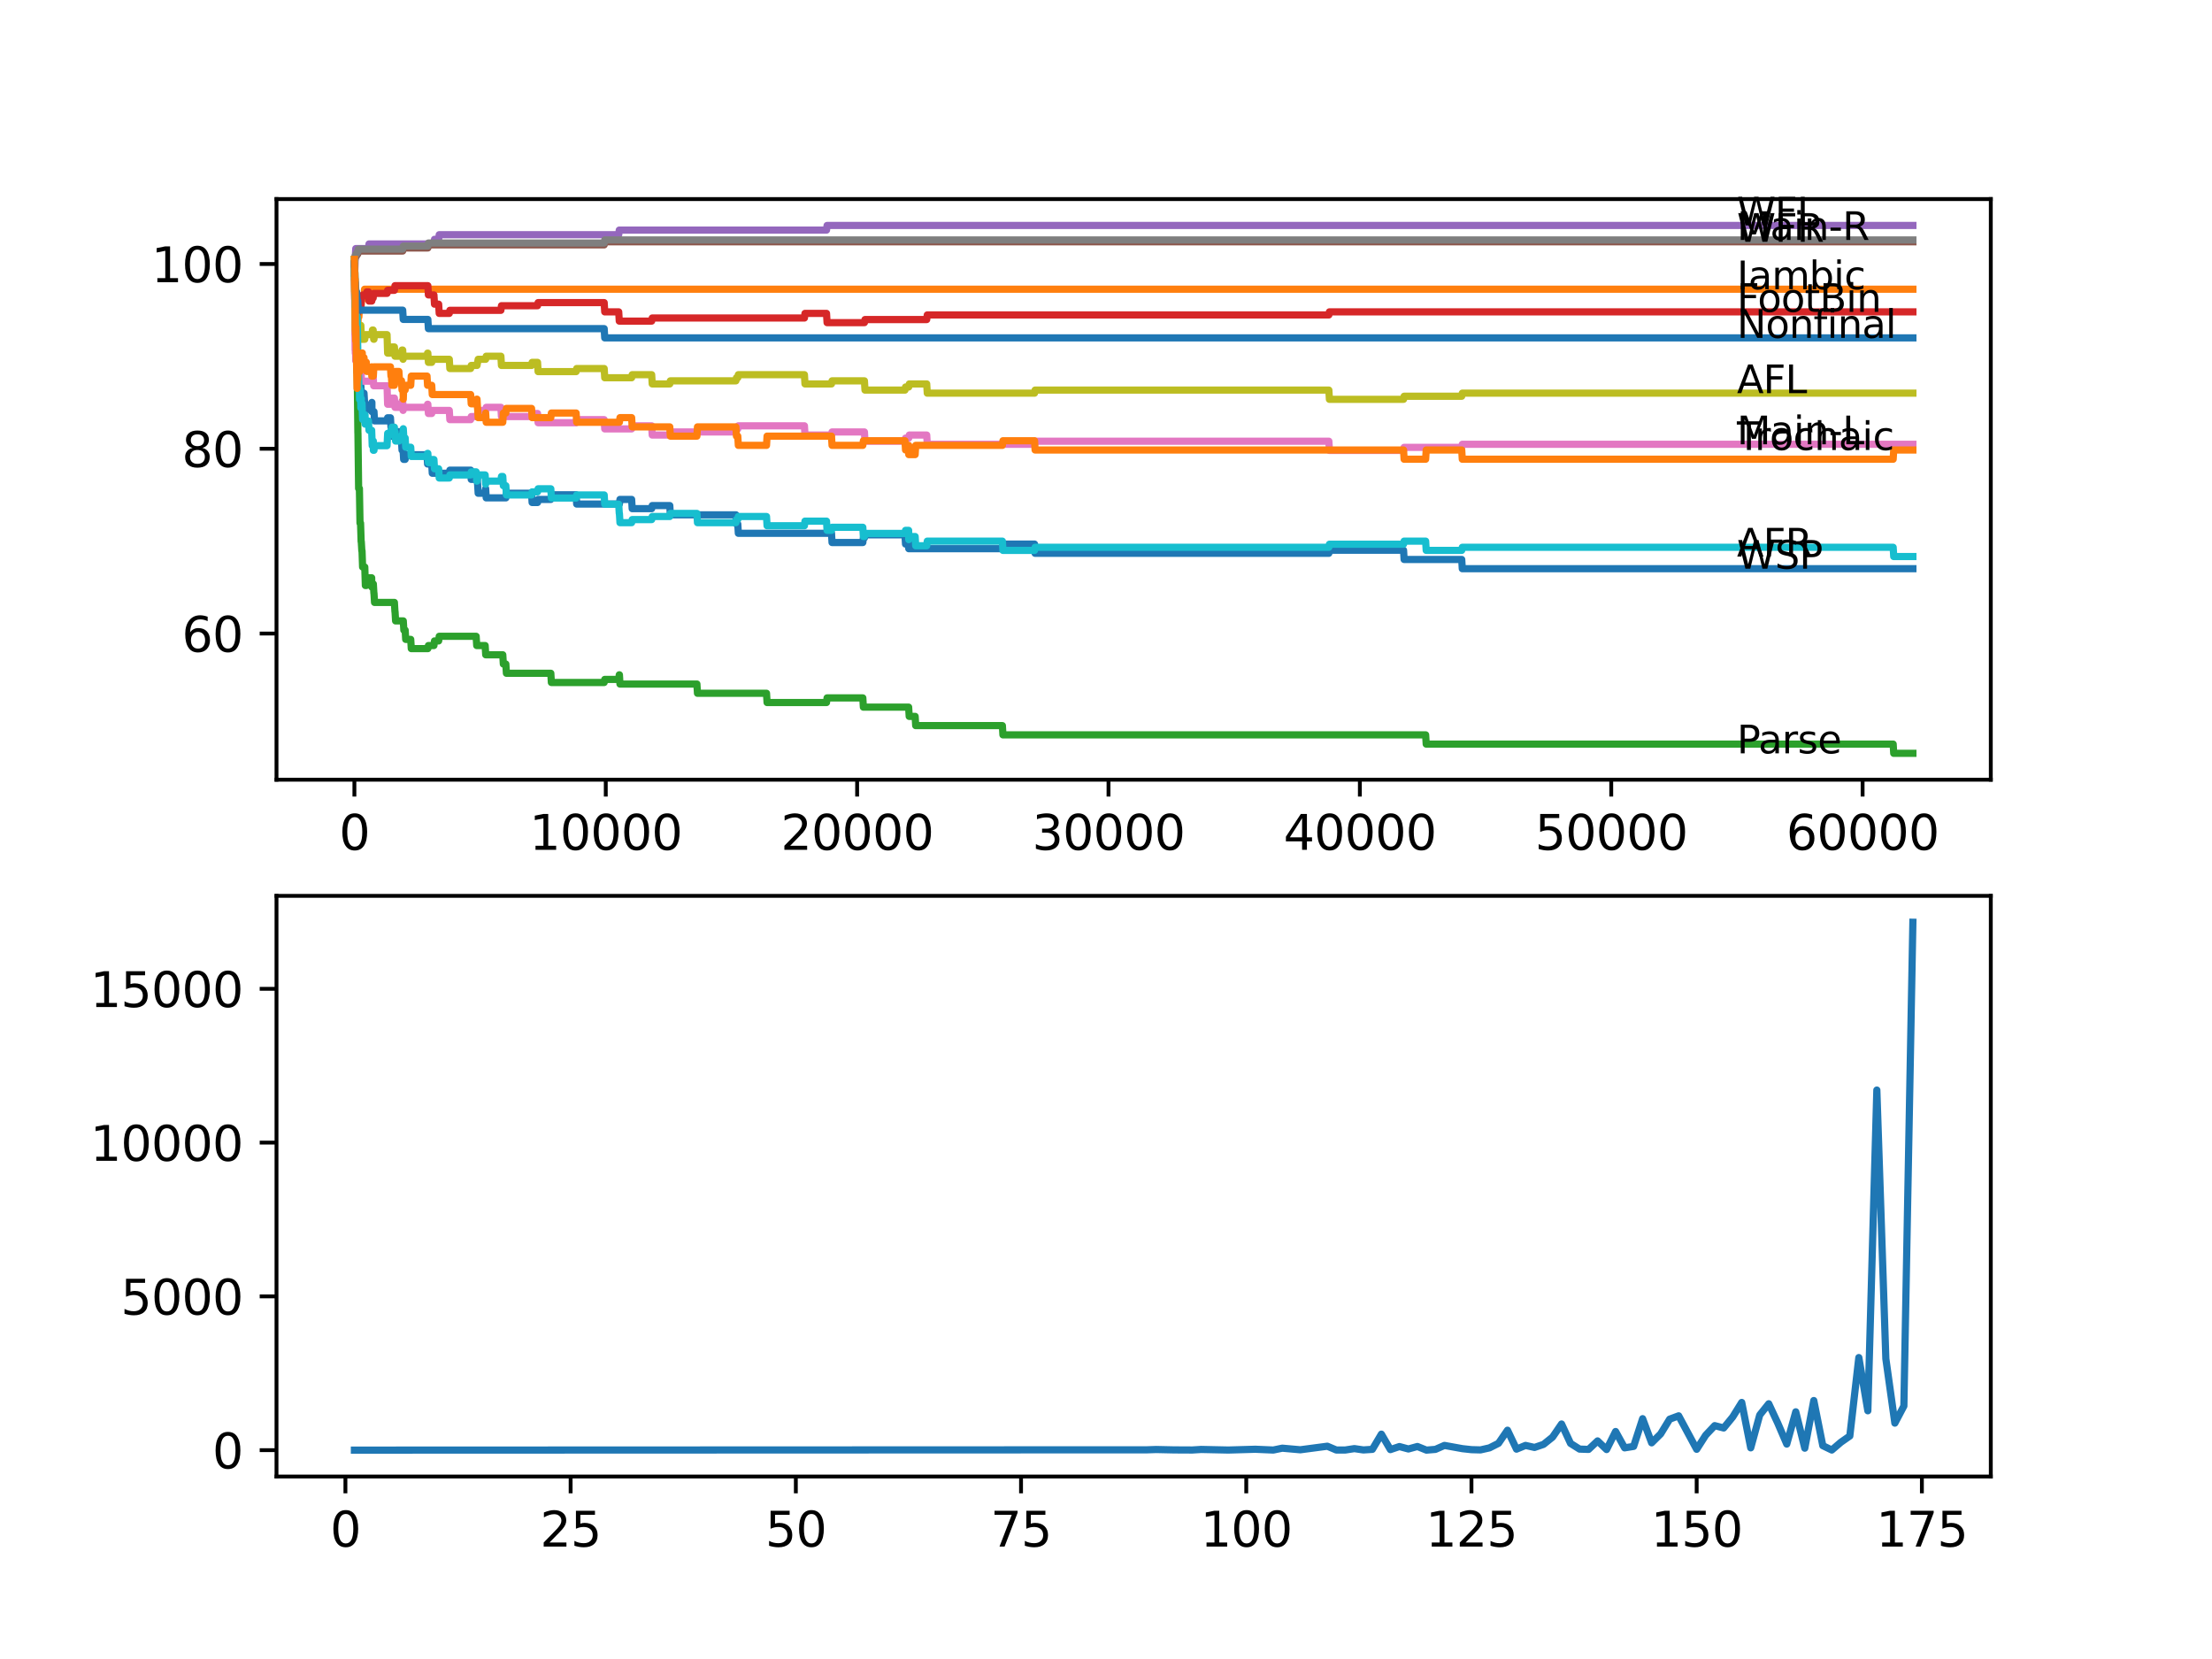 <?xml version="1.0" encoding="utf-8" standalone="no"?>
<!DOCTYPE svg PUBLIC "-//W3C//DTD SVG 1.1//EN"
  "http://www.w3.org/Graphics/SVG/1.1/DTD/svg11.dtd">
<svg xmlns:xlink="http://www.w3.org/1999/xlink" width="460.8pt" height="345.6pt" viewBox="0 0 460.8 345.6" xmlns="http://www.w3.org/2000/svg" version="1.1">
 <defs>
  <style type="text/css">*{stroke-linejoin: round; stroke-linecap: butt}</style>
 </defs>
 <g id="figure_1">
  <g id="patch_1">
   <path d="M 0 345.6 
L 460.8 345.6 
L 460.8 0 
L 0 0 
z
" style="fill: #ffffff"/>
  </g>
  <g id="axes_1">
   <g id="patch_2">
    <path d="M 57.6 162.432 
L 414.72 162.432 
L 414.72 41.472 
L 57.6 41.472 
z
" style="fill: #ffffff"/>
   </g>
   <g id="matplotlib.axis_1">
    <g id="xtick_1">
     <g id="line2d_1">
      <defs>
       <path id="mb638079001" d="M 0 0 
L 0 3.5 
" style="stroke: #000000; stroke-width: 0.8"/>
      </defs>
      <g>
       <use xlink:href="#mb638079001" x="73.827" y="162.432" style="stroke: #000000; stroke-width: 0.8"/>
      </g>
     </g>
     <g id="text_1">
      <!-- 0 -->
      <g transform="translate(70.646 177.03)scale(0.1 -0.1)">
       <defs>
        <path id="DejaVuSans-30" d="M 2034 4250 
Q 1547 4250 1301 3770 
Q 1056 3291 1056 2328 
Q 1056 1369 1301 889 
Q 1547 409 2034 409 
Q 2525 409 2770 889 
Q 3016 1369 3016 2328 
Q 3016 3291 2770 3770 
Q 2525 4250 2034 4250 
z
M 2034 4750 
Q 2819 4750 3233 4129 
Q 3647 3509 3647 2328 
Q 3647 1150 3233 529 
Q 2819 -91 2034 -91 
Q 1250 -91 836 529 
Q 422 1150 422 2328 
Q 422 3509 836 4129 
Q 1250 4750 2034 4750 
z
" transform="scale(0.016)"/>
       </defs>
       <use xlink:href="#DejaVuSans-30"/>
      </g>
     </g>
    </g>
    <g id="xtick_2">
     <g id="line2d_2">
      <g>
       <use xlink:href="#mb638079001" x="126.192" y="162.432" style="stroke: #000000; stroke-width: 0.8"/>
      </g>
     </g>
     <g id="text_2">
      <!-- 10000 -->
      <g transform="translate(110.286 177.03)scale(0.1 -0.1)">
       <defs>
        <path id="DejaVuSans-31" d="M 794 531 
L 1825 531 
L 1825 4091 
L 703 3866 
L 703 4441 
L 1819 4666 
L 2450 4666 
L 2450 531 
L 3481 531 
L 3481 0 
L 794 0 
L 794 531 
z
" transform="scale(0.016)"/>
       </defs>
       <use xlink:href="#DejaVuSans-31"/>
       <use xlink:href="#DejaVuSans-30" x="63.623"/>
       <use xlink:href="#DejaVuSans-30" x="127.246"/>
       <use xlink:href="#DejaVuSans-30" x="190.869"/>
       <use xlink:href="#DejaVuSans-30" x="254.492"/>
      </g>
     </g>
    </g>
    <g id="xtick_3">
     <g id="line2d_3">
      <g>
       <use xlink:href="#mb638079001" x="178.556" y="162.432" style="stroke: #000000; stroke-width: 0.8"/>
      </g>
     </g>
     <g id="text_3">
      <!-- 20000 -->
      <g transform="translate(162.65 177.03)scale(0.1 -0.1)">
       <defs>
        <path id="DejaVuSans-32" d="M 1228 531 
L 3431 531 
L 3431 0 
L 469 0 
L 469 531 
Q 828 903 1448 1529 
Q 2069 2156 2228 2338 
Q 2531 2678 2651 2914 
Q 2772 3150 2772 3378 
Q 2772 3750 2511 3984 
Q 2250 4219 1831 4219 
Q 1534 4219 1204 4116 
Q 875 4013 500 3803 
L 500 4441 
Q 881 4594 1212 4672 
Q 1544 4750 1819 4750 
Q 2544 4750 2975 4387 
Q 3406 4025 3406 3419 
Q 3406 3131 3298 2873 
Q 3191 2616 2906 2266 
Q 2828 2175 2409 1742 
Q 1991 1309 1228 531 
z
" transform="scale(0.016)"/>
       </defs>
       <use xlink:href="#DejaVuSans-32"/>
       <use xlink:href="#DejaVuSans-30" x="63.623"/>
       <use xlink:href="#DejaVuSans-30" x="127.246"/>
       <use xlink:href="#DejaVuSans-30" x="190.869"/>
       <use xlink:href="#DejaVuSans-30" x="254.492"/>
      </g>
     </g>
    </g>
    <g id="xtick_4">
     <g id="line2d_4">
      <g>
       <use xlink:href="#mb638079001" x="230.921" y="162.432" style="stroke: #000000; stroke-width: 0.8"/>
      </g>
     </g>
     <g id="text_4">
      <!-- 30000 -->
      <g transform="translate(215.015 177.03)scale(0.1 -0.1)">
       <defs>
        <path id="DejaVuSans-33" d="M 2597 2516 
Q 3050 2419 3304 2112 
Q 3559 1806 3559 1356 
Q 3559 666 3084 287 
Q 2609 -91 1734 -91 
Q 1441 -91 1130 -33 
Q 819 25 488 141 
L 488 750 
Q 750 597 1062 519 
Q 1375 441 1716 441 
Q 2309 441 2620 675 
Q 2931 909 2931 1356 
Q 2931 1769 2642 2001 
Q 2353 2234 1838 2234 
L 1294 2234 
L 1294 2753 
L 1863 2753 
Q 2328 2753 2575 2939 
Q 2822 3125 2822 3475 
Q 2822 3834 2567 4026 
Q 2313 4219 1838 4219 
Q 1578 4219 1281 4162 
Q 984 4106 628 3988 
L 628 4550 
Q 988 4650 1302 4700 
Q 1616 4750 1894 4750 
Q 2613 4750 3031 4423 
Q 3450 4097 3450 3541 
Q 3450 3153 3228 2886 
Q 3006 2619 2597 2516 
z
" transform="scale(0.016)"/>
       </defs>
       <use xlink:href="#DejaVuSans-33"/>
       <use xlink:href="#DejaVuSans-30" x="63.623"/>
       <use xlink:href="#DejaVuSans-30" x="127.246"/>
       <use xlink:href="#DejaVuSans-30" x="190.869"/>
       <use xlink:href="#DejaVuSans-30" x="254.492"/>
      </g>
     </g>
    </g>
    <g id="xtick_5">
     <g id="line2d_5">
      <g>
       <use xlink:href="#mb638079001" x="283.285" y="162.432" style="stroke: #000000; stroke-width: 0.8"/>
      </g>
     </g>
     <g id="text_5">
      <!-- 40000 -->
      <g transform="translate(267.379 177.03)scale(0.1 -0.1)">
       <defs>
        <path id="DejaVuSans-34" d="M 2419 4116 
L 825 1625 
L 2419 1625 
L 2419 4116 
z
M 2253 4666 
L 3047 4666 
L 3047 1625 
L 3713 1625 
L 3713 1100 
L 3047 1100 
L 3047 0 
L 2419 0 
L 2419 1100 
L 313 1100 
L 313 1709 
L 2253 4666 
z
" transform="scale(0.016)"/>
       </defs>
       <use xlink:href="#DejaVuSans-34"/>
       <use xlink:href="#DejaVuSans-30" x="63.623"/>
       <use xlink:href="#DejaVuSans-30" x="127.246"/>
       <use xlink:href="#DejaVuSans-30" x="190.869"/>
       <use xlink:href="#DejaVuSans-30" x="254.492"/>
      </g>
     </g>
    </g>
    <g id="xtick_6">
     <g id="line2d_6">
      <g>
       <use xlink:href="#mb638079001" x="335.65" y="162.432" style="stroke: #000000; stroke-width: 0.8"/>
      </g>
     </g>
     <g id="text_6">
      <!-- 50000 -->
      <g transform="translate(319.744 177.03)scale(0.1 -0.1)">
       <defs>
        <path id="DejaVuSans-35" d="M 691 4666 
L 3169 4666 
L 3169 4134 
L 1269 4134 
L 1269 2991 
Q 1406 3038 1543 3061 
Q 1681 3084 1819 3084 
Q 2600 3084 3056 2656 
Q 3513 2228 3513 1497 
Q 3513 744 3044 326 
Q 2575 -91 1722 -91 
Q 1428 -91 1123 -41 
Q 819 9 494 109 
L 494 744 
Q 775 591 1075 516 
Q 1375 441 1709 441 
Q 2250 441 2565 725 
Q 2881 1009 2881 1497 
Q 2881 1984 2565 2268 
Q 2250 2553 1709 2553 
Q 1456 2553 1204 2497 
Q 953 2441 691 2322 
L 691 4666 
z
" transform="scale(0.016)"/>
       </defs>
       <use xlink:href="#DejaVuSans-35"/>
       <use xlink:href="#DejaVuSans-30" x="63.623"/>
       <use xlink:href="#DejaVuSans-30" x="127.246"/>
       <use xlink:href="#DejaVuSans-30" x="190.869"/>
       <use xlink:href="#DejaVuSans-30" x="254.492"/>
      </g>
     </g>
    </g>
    <g id="xtick_7">
     <g id="line2d_7">
      <g>
       <use xlink:href="#mb638079001" x="388.014" y="162.432" style="stroke: #000000; stroke-width: 0.8"/>
      </g>
     </g>
     <g id="text_7">
      <!-- 60000 -->
      <g transform="translate(372.108 177.03)scale(0.1 -0.1)">
       <defs>
        <path id="DejaVuSans-36" d="M 2113 2584 
Q 1688 2584 1439 2293 
Q 1191 2003 1191 1497 
Q 1191 994 1439 701 
Q 1688 409 2113 409 
Q 2538 409 2786 701 
Q 3034 994 3034 1497 
Q 3034 2003 2786 2293 
Q 2538 2584 2113 2584 
z
M 3366 4563 
L 3366 3988 
Q 3128 4100 2886 4159 
Q 2644 4219 2406 4219 
Q 1781 4219 1451 3797 
Q 1122 3375 1075 2522 
Q 1259 2794 1537 2939 
Q 1816 3084 2150 3084 
Q 2853 3084 3261 2657 
Q 3669 2231 3669 1497 
Q 3669 778 3244 343 
Q 2819 -91 2113 -91 
Q 1303 -91 875 529 
Q 447 1150 447 2328 
Q 447 3434 972 4092 
Q 1497 4750 2381 4750 
Q 2619 4750 2861 4703 
Q 3103 4656 3366 4563 
z
" transform="scale(0.016)"/>
       </defs>
       <use xlink:href="#DejaVuSans-36"/>
       <use xlink:href="#DejaVuSans-30" x="63.623"/>
       <use xlink:href="#DejaVuSans-30" x="127.246"/>
       <use xlink:href="#DejaVuSans-30" x="190.869"/>
       <use xlink:href="#DejaVuSans-30" x="254.492"/>
      </g>
     </g>
    </g>
   </g>
   <g id="matplotlib.axis_2">
    <g id="ytick_1">
     <g id="line2d_8">
      <defs>
       <path id="m87f9ae57d2" d="M 0 0 
L -3.5 0 
" style="stroke: #000000; stroke-width: 0.8"/>
      </defs>
      <g>
       <use xlink:href="#m87f9ae57d2" x="57.6" y="131.977" style="stroke: #000000; stroke-width: 0.8"/>
      </g>
     </g>
     <g id="text_8">
      <!-- 60 -->
      <g transform="translate(37.875 135.776)scale(0.1 -0.1)">
       <use xlink:href="#DejaVuSans-36"/>
       <use xlink:href="#DejaVuSans-30" x="63.623"/>
      </g>
     </g>
    </g>
    <g id="ytick_2">
     <g id="line2d_9">
      <g>
       <use xlink:href="#m87f9ae57d2" x="57.6" y="93.483" style="stroke: #000000; stroke-width: 0.8"/>
      </g>
     </g>
     <g id="text_9">
      <!-- 80 -->
      <g transform="translate(37.875 97.283)scale(0.1 -0.1)">
       <defs>
        <path id="DejaVuSans-38" d="M 2034 2216 
Q 1584 2216 1326 1975 
Q 1069 1734 1069 1313 
Q 1069 891 1326 650 
Q 1584 409 2034 409 
Q 2484 409 2743 651 
Q 3003 894 3003 1313 
Q 3003 1734 2745 1975 
Q 2488 2216 2034 2216 
z
M 1403 2484 
Q 997 2584 770 2862 
Q 544 3141 544 3541 
Q 544 4100 942 4425 
Q 1341 4750 2034 4750 
Q 2731 4750 3128 4425 
Q 3525 4100 3525 3541 
Q 3525 3141 3298 2862 
Q 3072 2584 2669 2484 
Q 3125 2378 3379 2068 
Q 3634 1759 3634 1313 
Q 3634 634 3220 271 
Q 2806 -91 2034 -91 
Q 1263 -91 848 271 
Q 434 634 434 1313 
Q 434 1759 690 2068 
Q 947 2378 1403 2484 
z
M 1172 3481 
Q 1172 3119 1398 2916 
Q 1625 2713 2034 2713 
Q 2441 2713 2670 2916 
Q 2900 3119 2900 3481 
Q 2900 3844 2670 4047 
Q 2441 4250 2034 4250 
Q 1625 4250 1398 4047 
Q 1172 3844 1172 3481 
z
" transform="scale(0.016)"/>
       </defs>
       <use xlink:href="#DejaVuSans-38"/>
       <use xlink:href="#DejaVuSans-30" x="63.623"/>
      </g>
     </g>
    </g>
    <g id="ytick_3">
     <g id="line2d_10">
      <g>
       <use xlink:href="#m87f9ae57d2" x="57.6" y="54.99" style="stroke: #000000; stroke-width: 0.8"/>
      </g>
     </g>
     <g id="text_10">
      <!-- 100 -->
      <g transform="translate(31.512 58.789)scale(0.1 -0.1)">
       <use xlink:href="#DejaVuSans-31"/>
       <use xlink:href="#DejaVuSans-30" x="63.623"/>
       <use xlink:href="#DejaVuSans-30" x="127.246"/>
      </g>
     </g>
    </g>
   </g>
   <g id="line2d_11">
    <path d="M 73.833 54.99 
L 73.838 54.99 
L 73.974 66.217 
L 74 64.613 
L 74.047 69.681 
L 74.068 69.297 
L 74.074 69.297 
L 74.189 72.184 
L 74.199 72.184 
L 74.252 71.221 
L 74.283 74.686 
L 74.299 73.723 
L 74.304 73.723 
L 74.388 77.573 
L 74.419 76.61 
L 74.451 76.61 
L 74.571 74.204 
L 74.587 74.204 
L 74.702 79.016 
L 74.707 78.054 
L 74.906 78.054 
L 74.948 77.573 
L 74.969 81.422 
L 74.98 81.422 
L 74.99 81.422 
L 75.105 80.46 
L 75.184 80.46 
L 75.304 84.309 
L 75.419 84.309 
L 75.54 81.903 
L 75.828 81.903 
L 75.943 83.828 
L 75.99 83.828 
L 76.053 85.753 
L 76.1 84.79 
L 77.425 84.79 
L 77.472 83.828 
L 77.477 85.753 
L 77.53 85.753 
L 77.907 85.753 
L 78.022 87.677 
L 80.63 87.677 
L 80.745 87.036 
L 81.337 87.036 
L 81.452 88.96 
L 81.536 88.96 
L 81.651 90.885 
L 82.159 90.885 
L 82.274 89.923 
L 83.101 89.923 
L 83.216 91.847 
L 83.635 91.847 
L 83.751 93.772 
L 83.97 93.772 
L 84.086 95.697 
L 84.4 95.697 
L 84.515 94.734 
L 88.956 94.734 
L 89.071 96.659 
L 89.935 96.659 
L 90.05 98.584 
L 93.595 98.584 
L 93.71 97.942 
L 98.046 97.942 
L 98.161 99.867 
L 99.193 99.867 
L 99.308 98.905 
L 99.371 98.905 
L 99.486 100.829 
L 99.497 100.829 
L 99.612 102.754 
L 101.067 102.754 
L 101.172 101.792 
L 101.287 103.716 
L 105.377 103.716 
L 105.492 102.754 
L 110.734 102.754 
L 110.849 104.679 
L 111.98 104.679 
L 112.095 104.037 
L 114.745 104.037 
L 114.86 103.075 
L 120.018 103.075 
L 120.133 104.999 
L 129.035 104.999 
L 129.151 104.037 
L 131.58 104.037 
L 131.695 105.962 
L 135.754 105.962 
L 135.869 105.32 
L 139.529 105.32 
L 139.644 107.245 
L 153.301 107.245 
L 153.416 109.17 
L 153.694 109.17 
L 153.809 111.094 
L 173.215 111.094 
L 173.33 113.019 
L 179.74 113.019 
L 179.855 112.057 
L 180.075 112.057 
L 180.19 111.415 
L 188.521 111.415 
L 188.637 113.34 
L 189.286 113.34 
L 189.307 112.377 
L 189.312 114.302 
L 189.391 114.302 
L 208.813 114.302 
L 208.928 113.34 
L 215.515 113.34 
L 215.631 115.264 
L 276.824 115.264 
L 276.939 114.623 
L 292.386 114.623 
L 292.502 116.548 
L 304.504 116.548 
L 304.619 118.472 
L 398.487 118.472 
L 398.487 118.472 
" clip-path="url(#pbb4767a652)" style="fill: none; stroke: #1f77b4; stroke-width: 1.5; stroke-linecap: square"/>
   </g>
   <g id="line2d_12">
    <path d="M 73.833 56.914 
L 73.869 56.529 
L 73.89 60.379 
L 73.896 62.304 
L 73.943 56.85 
L 74 61.662 
L 74.006 61.662 
L 74.016 60.7 
L 74.032 66.474 
L 74.095 65.447 
L 74.105 65.447 
L 74.231 71.799 
L 74.273 66.987 
L 74.325 73.723 
L 74.341 71.799 
L 74.346 71.799 
L 74.388 67.949 
L 74.461 68.912 
L 74.493 68.912 
L 74.618 66.025 
L 74.76 66.025 
L 74.875 64.1 
L 75.205 64.1 
L 75.32 62.175 
L 75.828 62.175 
L 75.943 60.251 
L 398.487 60.251 
L 398.487 60.251 
" clip-path="url(#pbb4767a652)" style="fill: none; stroke: #ff7f0e; stroke-width: 1.5; stroke-linecap: square"/>
   </g>
   <g id="line2d_13">
    <path d="M 73.833 54.027 
L 73.969 66.217 
L 73.974 65.255 
L 73.979 65.255 
L 74.047 62.304 
L 74.079 66.153 
L 74.089 66.153 
L 74.095 65.191 
L 74.136 72.889 
L 74.163 72.889 
L 74.21 72.889 
L 74.33 76.739 
L 74.409 76.739 
L 74.555 90.211 
L 74.566 90.211 
L 74.707 101.76 
L 74.87 101.76 
L 74.995 108.977 
L 75.11 108.977 
L 75.231 112.826 
L 75.262 112.826 
L 75.377 114.751 
L 75.419 114.751 
L 75.535 118.119 
L 75.99 118.119 
L 76.111 121.969 
L 76.304 121.969 
L 76.42 121.327 
L 76.755 121.327 
L 76.87 120.365 
L 77.425 120.365 
L 77.446 122.289 
L 77.535 121.648 
L 77.771 121.648 
L 77.886 123.573 
L 77.907 123.573 
L 78.022 125.497 
L 82.159 125.497 
L 82.274 127.422 
L 82.295 127.422 
L 82.41 129.347 
L 84.012 129.347 
L 84.128 131.271 
L 84.4 131.271 
L 84.515 133.196 
L 85.562 133.196 
L 85.678 135.121 
L 89.128 135.121 
L 89.244 134.479 
L 90.396 134.479 
L 90.511 133.517 
L 91.38 133.517 
L 91.495 132.554 
L 99.193 132.554 
L 99.308 134.479 
L 101.067 134.479 
L 101.183 136.404 
L 104.738 136.404 
L 104.853 138.329 
L 105.377 138.329 
L 105.492 140.253 
L 114.745 140.253 
L 114.86 142.178 
L 125.862 142.178 
L 125.977 141.536 
L 128.889 141.536 
L 129.004 140.574 
L 129.035 140.574 
L 129.151 142.499 
L 145.179 142.499 
L 145.295 144.423 
L 159.679 144.423 
L 159.794 146.348 
L 172.178 146.348 
L 172.294 145.386 
L 179.74 145.386 
L 179.855 147.31 
L 189.286 147.31 
L 189.401 149.235 
L 190.642 149.235 
L 190.757 151.16 
L 208.813 151.16 
L 208.928 153.084 
L 296.989 153.084 
L 297.104 155.009 
L 394.382 155.009 
L 394.497 156.934 
L 398.487 156.934 
L 398.487 156.934 
" clip-path="url(#pbb4767a652)" style="fill: none; stroke: #2ca02c; stroke-width: 1.5; stroke-linecap: square"/>
   </g>
   <g id="line2d_14">
    <path d="M 73.833 56.914 
L 73.869 56.529 
L 73.875 58.454 
L 73.896 58.454 
L 73.979 65.511 
L 74.021 64.87 
L 74.095 64.87 
L 74.22 63.362 
L 74.451 63.362 
L 74.461 65.287 
L 74.561 64.806 
L 74.634 64.806 
L 74.749 64.324 
L 74.906 64.324 
L 75.021 63.843 
L 75.173 63.843 
L 75.294 61.919 
L 75.472 61.919 
L 75.587 61.437 
L 76.304 61.437 
L 76.42 60.796 
L 76.755 60.796 
L 76.87 62.721 
L 77.446 62.721 
L 77.561 62.079 
L 77.734 62.079 
L 77.849 61.117 
L 80.63 61.117 
L 80.745 60.475 
L 82.164 60.475 
L 82.279 59.513 
L 89.128 59.513 
L 89.244 61.437 
L 90.396 61.437 
L 90.511 63.362 
L 91.38 63.362 
L 91.495 65.287 
L 93.595 65.287 
L 93.71 64.645 
L 104.346 64.645 
L 104.461 63.683 
L 111.98 63.683 
L 112.095 63.041 
L 125.862 63.041 
L 125.977 64.966 
L 128.889 64.966 
L 129.004 66.891 
L 135.754 66.891 
L 135.869 66.249 
L 167.576 66.249 
L 167.691 65.287 
L 172.178 65.287 
L 172.294 67.211 
L 180.075 67.211 
L 180.19 66.57 
L 193.051 66.57 
L 193.166 65.608 
L 276.824 65.608 
L 276.939 64.966 
L 398.487 64.966 
L 398.487 64.966 
" clip-path="url(#pbb4767a652)" style="fill: none; stroke: #d62728; stroke-width: 1.5; stroke-linecap: square"/>
   </g>
   <g id="line2d_15">
    <path d="M 73.833 54.99 
L 73.869 54.99 
L 73.917 56.273 
L 73.985 54.027 
L 73.99 54.027 
L 74.115 51.782 
L 76.755 51.782 
L 76.87 50.82 
L 90.396 50.82 
L 90.511 49.857 
L 91.38 49.857 
L 91.495 48.895 
L 128.889 48.895 
L 129.004 47.933 
L 172.178 47.933 
L 172.294 46.97 
L 398.487 46.97 
L 398.487 46.97 
" clip-path="url(#pbb4767a652)" style="fill: none; stroke: #9467bd; stroke-width: 1.5; stroke-linecap: square"/>
   </g>
   <g id="line2d_16">
    <path d="M 73.833 54.99 
L 73.843 54.99 
L 73.964 53.707 
L 74.026 53.707 
L 74.142 53.322 
L 74.273 53.322 
L 74.388 52.937 
L 74.529 52.937 
L 74.644 52.295 
L 83.887 52.295 
L 84.002 51.654 
L 89.128 51.654 
L 89.244 51.012 
L 125.862 51.012 
L 125.977 50.37 
L 398.487 50.37 
L 398.487 50.37 
" clip-path="url(#pbb4767a652)" style="fill: none; stroke: #8c564b; stroke-width: 1.5; stroke-linecap: square"/>
   </g>
   <g id="line2d_17">
    <path d="M 73.833 56.914 
L 73.985 72.953 
L 74 72.953 
L 74.016 71.67 
L 74.021 73.595 
L 74.089 73.21 
L 74.095 75.135 
L 74.199 73.306 
L 74.21 73.306 
L 74.273 72.023 
L 74.278 73.948 
L 74.314 73.948 
L 74.451 73.948 
L 74.566 76.674 
L 74.634 76.674 
L 74.749 76.193 
L 74.948 76.193 
L 75.063 75.552 
L 75.173 75.552 
L 75.294 79.401 
L 77.472 79.401 
L 77.587 78.439 
L 77.734 78.439 
L 77.849 80.363 
L 80.63 80.363 
L 80.75 84.213 
L 81.337 84.213 
L 81.452 83.571 
L 81.536 83.571 
L 81.651 82.93 
L 82.164 82.93 
L 82.279 84.854 
L 83.101 84.854 
L 83.216 84.213 
L 83.635 84.213 
L 83.751 83.571 
L 83.887 83.571 
L 83.97 85.496 
L 83.997 84.854 
L 88.956 84.854 
L 89.071 84.213 
L 89.128 84.213 
L 89.244 86.138 
L 89.935 86.138 
L 90.05 85.496 
L 93.595 85.496 
L 93.71 87.421 
L 98.046 87.421 
L 98.161 86.779 
L 99.371 86.779 
L 99.486 86.138 
L 99.497 86.138 
L 99.612 85.496 
L 101.172 85.496 
L 101.287 84.854 
L 104.346 84.854 
L 104.461 86.779 
L 110.734 86.779 
L 110.849 86.138 
L 111.98 86.138 
L 112.095 88.062 
L 120.018 88.062 
L 120.133 87.421 
L 125.862 87.421 
L 125.977 89.345 
L 131.58 89.345 
L 131.695 88.704 
L 135.754 88.704 
L 135.869 90.628 
L 139.529 90.628 
L 139.644 89.987 
L 153.301 89.987 
L 153.416 89.345 
L 153.694 89.345 
L 153.809 88.704 
L 167.576 88.704 
L 167.691 90.628 
L 173.215 90.628 
L 173.33 89.987 
L 180.075 89.987 
L 180.19 91.912 
L 188.521 91.912 
L 188.637 91.27 
L 189.307 91.27 
L 189.422 90.628 
L 193.051 90.628 
L 193.166 92.553 
L 215.515 92.553 
L 215.631 91.912 
L 276.824 91.912 
L 276.939 93.836 
L 292.386 93.836 
L 292.502 93.195 
L 304.504 93.195 
L 304.619 92.553 
L 398.487 92.553 
L 398.487 92.553 
" clip-path="url(#pbb4767a652)" style="fill: none; stroke: #e377c2; stroke-width: 1.5; stroke-linecap: square"/>
   </g>
   <g id="line2d_18">
    <path d="M 73.833 54.99 
L 73.964 53.322 
L 74.026 53.322 
L 74.142 52.937 
L 74.273 52.937 
L 74.388 52.552 
L 74.529 52.552 
L 74.644 51.91 
L 83.887 51.91 
L 84.002 51.269 
L 89.128 51.269 
L 89.244 50.627 
L 125.862 50.627 
L 125.977 49.986 
L 398.487 49.986 
L 398.487 49.986 
" clip-path="url(#pbb4767a652)" style="fill: none; stroke: #7f7f7f; stroke-width: 1.5; stroke-linecap: square"/>
   </g>
   <g id="line2d_19">
    <path d="M 73.833 56.914 
L 73.843 55.888 
L 73.88 60.7 
L 73.896 60.058 
L 74.026 68.719 
L 74.047 68.719 
L 74.095 69.617 
L 74.178 67.147 
L 74.184 67.147 
L 74.273 64.902 
L 74.283 66.827 
L 74.309 68.751 
L 74.393 68.11 
L 74.451 68.11 
L 74.566 70.836 
L 74.587 70.836 
L 74.702 69.393 
L 74.948 69.393 
L 75.069 67.789 
L 75.173 67.789 
L 75.288 70.676 
L 75.99 70.676 
L 76.105 69.714 
L 77.472 69.714 
L 77.587 68.751 
L 77.734 68.751 
L 77.849 70.676 
L 77.907 70.676 
L 78.022 69.714 
L 80.63 69.714 
L 80.75 73.563 
L 81.337 73.563 
L 81.452 72.921 
L 81.536 72.921 
L 81.651 72.28 
L 82.164 72.28 
L 82.279 74.204 
L 83.101 74.204 
L 83.216 73.563 
L 83.635 73.563 
L 83.751 72.921 
L 83.887 72.921 
L 83.97 74.846 
L 83.997 74.204 
L 88.956 74.204 
L 89.071 73.563 
L 89.128 73.563 
L 89.244 75.488 
L 89.935 75.488 
L 90.05 74.846 
L 93.595 74.846 
L 93.71 76.771 
L 98.046 76.771 
L 98.161 76.129 
L 99.371 76.129 
L 99.486 75.488 
L 99.497 75.488 
L 99.612 74.846 
L 101.172 74.846 
L 101.287 74.204 
L 104.346 74.204 
L 104.461 76.129 
L 110.734 76.129 
L 110.849 75.488 
L 111.98 75.488 
L 112.095 77.412 
L 120.018 77.412 
L 120.133 76.771 
L 125.862 76.771 
L 125.977 78.695 
L 131.58 78.695 
L 131.695 78.054 
L 135.754 78.054 
L 135.869 79.979 
L 139.529 79.979 
L 139.644 79.337 
L 153.301 79.337 
L 153.416 78.695 
L 153.694 78.695 
L 153.809 78.054 
L 167.576 78.054 
L 167.691 79.979 
L 173.215 79.979 
L 173.33 79.337 
L 180.075 79.337 
L 180.19 81.262 
L 188.521 81.262 
L 188.637 80.62 
L 189.307 80.62 
L 189.422 79.979 
L 193.051 79.979 
L 193.166 81.903 
L 215.515 81.903 
L 215.631 81.262 
L 276.824 81.262 
L 276.939 83.186 
L 292.386 83.186 
L 292.502 82.545 
L 304.504 82.545 
L 304.619 81.903 
L 398.487 81.903 
L 398.487 81.903 
" clip-path="url(#pbb4767a652)" style="fill: none; stroke: #bcbd22; stroke-width: 1.5; stroke-linecap: square"/>
   </g>
   <g id="line2d_20">
    <path d="M 73.833 56.914 
L 73.869 54.284 
L 73.88 58.133 
L 73.922 56.529 
L 74.026 63.907 
L 74.047 63.522 
L 74.089 62.496 
L 74.136 64.838 
L 74.147 64.838 
L 74.184 66.762 
L 74.257 65.158 
L 74.273 65.158 
L 74.283 64.774 
L 74.288 66.698 
L 74.367 66.057 
L 74.409 66.057 
L 74.534 73.114 
L 74.55 73.114 
L 74.634 77.926 
L 74.671 77.444 
L 74.681 77.444 
L 74.801 81.294 
L 74.87 81.294 
L 74.906 83.218 
L 74.969 81.133 
L 74.98 81.133 
L 74.99 81.133 
L 75.105 83.058 
L 75.11 83.058 
L 75.173 84.983 
L 75.22 83.058 
L 75.262 83.058 
L 75.268 84.983 
L 75.372 84.02 
L 75.419 84.02 
L 75.535 87.389 
L 75.99 87.389 
L 76.053 86.426 
L 76.058 88.351 
L 76.095 88.351 
L 76.304 88.351 
L 76.42 87.709 
L 76.755 87.709 
L 76.87 89.634 
L 77.425 89.634 
L 77.54 92.842 
L 77.734 92.842 
L 77.771 91.879 
L 77.776 93.804 
L 77.839 93.804 
L 77.907 93.804 
L 78.022 92.842 
L 80.63 92.842 
L 80.761 90.276 
L 81.337 90.276 
L 81.452 89.634 
L 81.536 89.634 
L 81.651 88.992 
L 82.159 88.992 
L 82.164 90.917 
L 82.269 89.955 
L 82.295 89.955 
L 82.41 91.879 
L 83.101 91.879 
L 83.216 91.238 
L 83.635 91.238 
L 83.751 90.596 
L 83.887 90.596 
L 84.007 89.313 
L 84.012 89.313 
L 84.128 91.238 
L 84.4 91.238 
L 84.515 93.163 
L 85.562 93.163 
L 85.678 95.087 
L 88.956 95.087 
L 89.071 94.446 
L 89.128 94.446 
L 89.244 96.37 
L 89.935 96.37 
L 90.05 95.729 
L 90.396 95.729 
L 90.511 97.654 
L 91.38 97.654 
L 91.495 99.578 
L 93.595 99.578 
L 93.71 98.937 
L 98.046 98.937 
L 98.161 98.295 
L 99.193 98.295 
L 99.308 100.22 
L 99.371 100.22 
L 99.486 99.578 
L 99.497 99.578 
L 99.612 98.937 
L 101.067 98.937 
L 101.172 100.861 
L 101.177 100.22 
L 104.346 100.22 
L 104.461 99.257 
L 104.738 99.257 
L 104.853 101.182 
L 105.377 101.182 
L 105.492 103.107 
L 110.734 103.107 
L 110.849 102.465 
L 111.98 102.465 
L 112.095 101.824 
L 114.745 101.824 
L 114.86 103.748 
L 120.018 103.748 
L 120.133 103.107 
L 125.862 103.107 
L 125.977 105.031 
L 128.889 105.031 
L 129.004 106.956 
L 129.035 106.956 
L 129.151 108.881 
L 131.58 108.881 
L 131.695 108.239 
L 135.754 108.239 
L 135.869 107.598 
L 139.529 107.598 
L 139.644 106.956 
L 145.179 106.956 
L 145.295 108.881 
L 153.301 108.881 
L 153.416 108.239 
L 153.694 108.239 
L 153.809 107.598 
L 159.679 107.598 
L 159.794 109.522 
L 167.576 109.522 
L 167.691 108.56 
L 172.178 108.56 
L 172.294 110.485 
L 173.215 110.485 
L 173.33 109.843 
L 179.74 109.843 
L 179.855 111.768 
L 180.075 111.768 
L 180.19 111.126 
L 188.521 111.126 
L 188.637 110.485 
L 189.286 110.485 
L 189.307 112.409 
L 189.396 111.768 
L 190.642 111.768 
L 190.757 113.693 
L 193.051 113.693 
L 193.166 112.73 
L 208.813 112.73 
L 208.928 114.655 
L 215.515 114.655 
L 215.631 114.013 
L 276.824 114.013 
L 276.939 113.372 
L 292.386 113.372 
L 292.502 112.73 
L 296.989 112.73 
L 297.104 114.655 
L 304.504 114.655 
L 304.619 114.013 
L 394.382 114.013 
L 394.497 115.938 
L 398.487 115.938 
L 398.487 115.938 
" clip-path="url(#pbb4767a652)" style="fill: none; stroke: #17becf; stroke-width: 1.5; stroke-linecap: square"/>
   </g>
   <g id="line2d_21">
    <path d="M 73.833 54.99 
L 73.843 54.99 
L 73.964 58.839 
L 74.026 58.839 
L 74.142 60.764 
L 74.273 60.764 
L 74.388 62.688 
L 74.529 62.688 
L 74.644 64.613 
L 83.887 64.613 
L 84.002 66.538 
L 89.128 66.538 
L 89.244 68.462 
L 125.862 68.462 
L 125.977 70.387 
L 398.487 70.387 
L 398.487 70.387 
" clip-path="url(#pbb4767a652)" style="fill: none; stroke: #1f77b4; stroke-width: 1.5; stroke-linecap: square"/>
   </g>
   <g id="line2d_22">
    <path d="M 73.833 54.027 
L 73.958 61.085 
L 73.964 61.085 
L 73.979 58.198 
L 74.037 69.104 
L 74.047 69.104 
L 74.105 71.029 
L 74.115 68.142 
L 74.152 70.066 
L 74.157 68.142 
L 74.241 75.199 
L 74.252 74.237 
L 74.377 80.909 
L 74.388 80.909 
L 74.451 76.097 
L 74.508 78.984 
L 74.529 78.984 
L 74.608 75.456 
L 74.66 76.418 
L 74.681 76.418 
L 74.76 73.531 
L 74.791 75.456 
L 74.87 75.456 
L 74.906 73.531 
L 74.953 77.38 
L 74.974 77.38 
L 74.99 77.38 
L 75.105 76.418 
L 75.11 76.418 
L 75.205 74.493 
L 75.22 76.418 
L 75.262 76.418 
L 75.377 74.493 
L 75.419 74.493 
L 75.472 73.531 
L 75.477 75.456 
L 75.529 74.493 
L 75.828 74.493 
L 75.943 76.418 
L 76.053 76.418 
L 76.168 75.456 
L 76.304 75.456 
L 76.42 77.38 
L 77.425 77.38 
L 77.446 76.418 
L 77.451 78.343 
L 77.53 78.343 
L 77.771 78.343 
L 77.886 76.418 
L 81.337 76.418 
L 81.452 78.343 
L 81.536 78.343 
L 81.651 80.267 
L 82.159 80.267 
L 82.274 79.305 
L 82.295 79.305 
L 82.41 77.38 
L 83.101 77.38 
L 83.216 79.305 
L 83.635 79.305 
L 83.751 81.23 
L 83.97 81.23 
L 84.012 83.154 
L 84.08 81.23 
L 84.4 81.23 
L 84.515 80.267 
L 85.562 80.267 
L 85.678 78.343 
L 88.956 78.343 
L 89.071 80.267 
L 89.935 80.267 
L 90.05 82.192 
L 98.046 82.192 
L 98.161 84.117 
L 99.193 84.117 
L 99.308 83.154 
L 99.371 83.154 
L 99.486 85.079 
L 99.497 85.079 
L 99.612 87.004 
L 101.067 87.004 
L 101.172 86.041 
L 101.287 87.966 
L 104.738 87.966 
L 104.853 86.041 
L 105.377 86.041 
L 105.492 85.079 
L 110.734 85.079 
L 110.849 87.004 
L 114.745 87.004 
L 114.86 86.041 
L 120.018 86.041 
L 120.133 87.966 
L 129.035 87.966 
L 129.151 87.004 
L 131.58 87.004 
L 131.695 88.928 
L 139.529 88.928 
L 139.644 90.853 
L 145.179 90.853 
L 145.295 88.928 
L 153.301 88.928 
L 153.416 90.853 
L 153.694 90.853 
L 153.809 92.778 
L 159.679 92.778 
L 159.794 90.853 
L 173.215 90.853 
L 173.33 92.778 
L 179.74 92.778 
L 179.855 91.815 
L 188.521 91.815 
L 188.637 93.74 
L 189.286 93.74 
L 189.307 92.778 
L 189.312 94.702 
L 189.391 94.702 
L 190.642 94.702 
L 190.757 92.778 
L 208.813 92.778 
L 208.928 91.815 
L 215.515 91.815 
L 215.631 93.74 
L 292.386 93.74 
L 292.502 95.665 
L 296.989 95.665 
L 297.104 93.74 
L 304.504 93.74 
L 304.619 95.665 
L 394.382 95.665 
L 394.497 93.74 
L 398.487 93.74 
L 398.487 93.74 
" clip-path="url(#pbb4767a652)" style="fill: none; stroke: #ff7f0e; stroke-width: 1.5; stroke-linecap: square"/>
   </g>
   <g id="patch_3">
    <path d="M 57.6 162.432 
L 57.6 41.472 
" style="fill: none; stroke: #000000; stroke-width: 0.8; stroke-linejoin: miter; stroke-linecap: square"/>
   </g>
   <g id="patch_4">
    <path d="M 414.72 162.432 
L 414.72 41.472 
" style="fill: none; stroke: #000000; stroke-width: 0.8; stroke-linejoin: miter; stroke-linecap: square"/>
   </g>
   <g id="patch_5">
    <path d="M 57.6 162.432 
L 414.72 162.432 
" style="fill: none; stroke: #000000; stroke-width: 0.8; stroke-linejoin: miter; stroke-linecap: square"/>
   </g>
   <g id="patch_6">
    <path d="M 57.6 41.472 
L 414.72 41.472 
" style="fill: none; stroke: #000000; stroke-width: 0.8; stroke-linejoin: miter; stroke-linecap: square"/>
   </g>
   <g id="text_11">
    <!-- WSP -->
    <g transform="translate(361.832 118.472)scale(0.08 -0.08)">
     <defs>
      <path id="DejaVuSans-57" d="M 213 4666 
L 850 4666 
L 1831 722 
L 2809 4666 
L 3519 4666 
L 4500 722 
L 5478 4666 
L 6119 4666 
L 4947 0 
L 4153 0 
L 3169 4050 
L 2175 0 
L 1381 0 
L 213 4666 
z
" transform="scale(0.016)"/>
      <path id="DejaVuSans-53" d="M 3425 4513 
L 3425 3897 
Q 3066 4069 2747 4153 
Q 2428 4238 2131 4238 
Q 1616 4238 1336 4038 
Q 1056 3838 1056 3469 
Q 1056 3159 1242 3001 
Q 1428 2844 1947 2747 
L 2328 2669 
Q 3034 2534 3370 2195 
Q 3706 1856 3706 1288 
Q 3706 609 3251 259 
Q 2797 -91 1919 -91 
Q 1588 -91 1214 -16 
Q 841 59 441 206 
L 441 856 
Q 825 641 1194 531 
Q 1563 422 1919 422 
Q 2459 422 2753 634 
Q 3047 847 3047 1241 
Q 3047 1584 2836 1778 
Q 2625 1972 2144 2069 
L 1759 2144 
Q 1053 2284 737 2584 
Q 422 2884 422 3419 
Q 422 4038 858 4394 
Q 1294 4750 2059 4750 
Q 2388 4750 2728 4690 
Q 3069 4631 3425 4513 
z
" transform="scale(0.016)"/>
      <path id="DejaVuSans-50" d="M 1259 4147 
L 1259 2394 
L 2053 2394 
Q 2494 2394 2734 2622 
Q 2975 2850 2975 3272 
Q 2975 3691 2734 3919 
Q 2494 4147 2053 4147 
L 1259 4147 
z
M 628 4666 
L 2053 4666 
Q 2838 4666 3239 4311 
Q 3641 3956 3641 3272 
Q 3641 2581 3239 2228 
Q 2838 1875 2053 1875 
L 1259 1875 
L 1259 0 
L 628 0 
L 628 4666 
z
" transform="scale(0.016)"/>
     </defs>
     <use xlink:href="#DejaVuSans-57"/>
     <use xlink:href="#DejaVuSans-53" x="98.877"/>
     <use xlink:href="#DejaVuSans-50" x="162.354"/>
    </g>
   </g>
   <g id="text_12">
    <!-- Iambic -->
    <g transform="translate(361.832 60.251)scale(0.08 -0.08)">
     <defs>
      <path id="DejaVuSans-49" d="M 628 4666 
L 1259 4666 
L 1259 0 
L 628 0 
L 628 4666 
z
" transform="scale(0.016)"/>
      <path id="DejaVuSans-61" d="M 2194 1759 
Q 1497 1759 1228 1600 
Q 959 1441 959 1056 
Q 959 750 1161 570 
Q 1363 391 1709 391 
Q 2188 391 2477 730 
Q 2766 1069 2766 1631 
L 2766 1759 
L 2194 1759 
z
M 3341 1997 
L 3341 0 
L 2766 0 
L 2766 531 
Q 2569 213 2275 61 
Q 1981 -91 1556 -91 
Q 1019 -91 701 211 
Q 384 513 384 1019 
Q 384 1609 779 1909 
Q 1175 2209 1959 2209 
L 2766 2209 
L 2766 2266 
Q 2766 2663 2505 2880 
Q 2244 3097 1772 3097 
Q 1472 3097 1187 3025 
Q 903 2953 641 2809 
L 641 3341 
Q 956 3463 1253 3523 
Q 1550 3584 1831 3584 
Q 2591 3584 2966 3190 
Q 3341 2797 3341 1997 
z
" transform="scale(0.016)"/>
      <path id="DejaVuSans-6d" d="M 3328 2828 
Q 3544 3216 3844 3400 
Q 4144 3584 4550 3584 
Q 5097 3584 5394 3201 
Q 5691 2819 5691 2113 
L 5691 0 
L 5113 0 
L 5113 2094 
Q 5113 2597 4934 2840 
Q 4756 3084 4391 3084 
Q 3944 3084 3684 2787 
Q 3425 2491 3425 1978 
L 3425 0 
L 2847 0 
L 2847 2094 
Q 2847 2600 2669 2842 
Q 2491 3084 2119 3084 
Q 1678 3084 1418 2786 
Q 1159 2488 1159 1978 
L 1159 0 
L 581 0 
L 581 3500 
L 1159 3500 
L 1159 2956 
Q 1356 3278 1631 3431 
Q 1906 3584 2284 3584 
Q 2666 3584 2933 3390 
Q 3200 3197 3328 2828 
z
" transform="scale(0.016)"/>
      <path id="DejaVuSans-62" d="M 3116 1747 
Q 3116 2381 2855 2742 
Q 2594 3103 2138 3103 
Q 1681 3103 1420 2742 
Q 1159 2381 1159 1747 
Q 1159 1113 1420 752 
Q 1681 391 2138 391 
Q 2594 391 2855 752 
Q 3116 1113 3116 1747 
z
M 1159 2969 
Q 1341 3281 1617 3432 
Q 1894 3584 2278 3584 
Q 2916 3584 3314 3078 
Q 3713 2572 3713 1747 
Q 3713 922 3314 415 
Q 2916 -91 2278 -91 
Q 1894 -91 1617 61 
Q 1341 213 1159 525 
L 1159 0 
L 581 0 
L 581 4863 
L 1159 4863 
L 1159 2969 
z
" transform="scale(0.016)"/>
      <path id="DejaVuSans-69" d="M 603 3500 
L 1178 3500 
L 1178 0 
L 603 0 
L 603 3500 
z
M 603 4863 
L 1178 4863 
L 1178 4134 
L 603 4134 
L 603 4863 
z
" transform="scale(0.016)"/>
      <path id="DejaVuSans-63" d="M 3122 3366 
L 3122 2828 
Q 2878 2963 2633 3030 
Q 2388 3097 2138 3097 
Q 1578 3097 1268 2742 
Q 959 2388 959 1747 
Q 959 1106 1268 751 
Q 1578 397 2138 397 
Q 2388 397 2633 464 
Q 2878 531 3122 666 
L 3122 134 
Q 2881 22 2623 -34 
Q 2366 -91 2075 -91 
Q 1284 -91 818 406 
Q 353 903 353 1747 
Q 353 2603 823 3093 
Q 1294 3584 2113 3584 
Q 2378 3584 2631 3529 
Q 2884 3475 3122 3366 
z
" transform="scale(0.016)"/>
     </defs>
     <use xlink:href="#DejaVuSans-49"/>
     <use xlink:href="#DejaVuSans-61" x="29.492"/>
     <use xlink:href="#DejaVuSans-6d" x="90.771"/>
     <use xlink:href="#DejaVuSans-62" x="188.184"/>
     <use xlink:href="#DejaVuSans-69" x="251.66"/>
     <use xlink:href="#DejaVuSans-63" x="279.443"/>
    </g>
   </g>
   <g id="text_13">
    <!-- Parse -->
    <g transform="translate(361.832 156.934)scale(0.08 -0.08)">
     <defs>
      <path id="DejaVuSans-72" d="M 2631 2963 
Q 2534 3019 2420 3045 
Q 2306 3072 2169 3072 
Q 1681 3072 1420 2755 
Q 1159 2438 1159 1844 
L 1159 0 
L 581 0 
L 581 3500 
L 1159 3500 
L 1159 2956 
Q 1341 3275 1631 3429 
Q 1922 3584 2338 3584 
Q 2397 3584 2469 3576 
Q 2541 3569 2628 3553 
L 2631 2963 
z
" transform="scale(0.016)"/>
      <path id="DejaVuSans-73" d="M 2834 3397 
L 2834 2853 
Q 2591 2978 2328 3040 
Q 2066 3103 1784 3103 
Q 1356 3103 1142 2972 
Q 928 2841 928 2578 
Q 928 2378 1081 2264 
Q 1234 2150 1697 2047 
L 1894 2003 
Q 2506 1872 2764 1633 
Q 3022 1394 3022 966 
Q 3022 478 2636 193 
Q 2250 -91 1575 -91 
Q 1294 -91 989 -36 
Q 684 19 347 128 
L 347 722 
Q 666 556 975 473 
Q 1284 391 1588 391 
Q 1994 391 2212 530 
Q 2431 669 2431 922 
Q 2431 1156 2273 1281 
Q 2116 1406 1581 1522 
L 1381 1569 
Q 847 1681 609 1914 
Q 372 2147 372 2553 
Q 372 3047 722 3315 
Q 1072 3584 1716 3584 
Q 2034 3584 2315 3537 
Q 2597 3491 2834 3397 
z
" transform="scale(0.016)"/>
      <path id="DejaVuSans-65" d="M 3597 1894 
L 3597 1613 
L 953 1613 
Q 991 1019 1311 708 
Q 1631 397 2203 397 
Q 2534 397 2845 478 
Q 3156 559 3463 722 
L 3463 178 
Q 3153 47 2828 -22 
Q 2503 -91 2169 -91 
Q 1331 -91 842 396 
Q 353 884 353 1716 
Q 353 2575 817 3079 
Q 1281 3584 2069 3584 
Q 2775 3584 3186 3129 
Q 3597 2675 3597 1894 
z
M 3022 2063 
Q 3016 2534 2758 2815 
Q 2500 3097 2075 3097 
Q 1594 3097 1305 2825 
Q 1016 2553 972 2059 
L 3022 2063 
z
" transform="scale(0.016)"/>
     </defs>
     <use xlink:href="#DejaVuSans-50"/>
     <use xlink:href="#DejaVuSans-61" x="55.803"/>
     <use xlink:href="#DejaVuSans-72" x="117.082"/>
     <use xlink:href="#DejaVuSans-73" x="158.195"/>
     <use xlink:href="#DejaVuSans-65" x="210.295"/>
    </g>
   </g>
   <g id="text_14">
    <!-- FootBin -->
    <g transform="translate(361.832 64.966)scale(0.08 -0.08)">
     <defs>
      <path id="DejaVuSans-46" d="M 628 4666 
L 3309 4666 
L 3309 4134 
L 1259 4134 
L 1259 2759 
L 3109 2759 
L 3109 2228 
L 1259 2228 
L 1259 0 
L 628 0 
L 628 4666 
z
" transform="scale(0.016)"/>
      <path id="DejaVuSans-6f" d="M 1959 3097 
Q 1497 3097 1228 2736 
Q 959 2375 959 1747 
Q 959 1119 1226 758 
Q 1494 397 1959 397 
Q 2419 397 2687 759 
Q 2956 1122 2956 1747 
Q 2956 2369 2687 2733 
Q 2419 3097 1959 3097 
z
M 1959 3584 
Q 2709 3584 3137 3096 
Q 3566 2609 3566 1747 
Q 3566 888 3137 398 
Q 2709 -91 1959 -91 
Q 1206 -91 779 398 
Q 353 888 353 1747 
Q 353 2609 779 3096 
Q 1206 3584 1959 3584 
z
" transform="scale(0.016)"/>
      <path id="DejaVuSans-74" d="M 1172 4494 
L 1172 3500 
L 2356 3500 
L 2356 3053 
L 1172 3053 
L 1172 1153 
Q 1172 725 1289 603 
Q 1406 481 1766 481 
L 2356 481 
L 2356 0 
L 1766 0 
Q 1100 0 847 248 
Q 594 497 594 1153 
L 594 3053 
L 172 3053 
L 172 3500 
L 594 3500 
L 594 4494 
L 1172 4494 
z
" transform="scale(0.016)"/>
      <path id="DejaVuSans-42" d="M 1259 2228 
L 1259 519 
L 2272 519 
Q 2781 519 3026 730 
Q 3272 941 3272 1375 
Q 3272 1813 3026 2020 
Q 2781 2228 2272 2228 
L 1259 2228 
z
M 1259 4147 
L 1259 2741 
L 2194 2741 
Q 2656 2741 2882 2914 
Q 3109 3088 3109 3444 
Q 3109 3797 2882 3972 
Q 2656 4147 2194 4147 
L 1259 4147 
z
M 628 4666 
L 2241 4666 
Q 2963 4666 3353 4366 
Q 3744 4066 3744 3513 
Q 3744 3084 3544 2831 
Q 3344 2578 2956 2516 
Q 3422 2416 3680 2098 
Q 3938 1781 3938 1306 
Q 3938 681 3513 340 
Q 3088 0 2303 0 
L 628 0 
L 628 4666 
z
" transform="scale(0.016)"/>
      <path id="DejaVuSans-6e" d="M 3513 2113 
L 3513 0 
L 2938 0 
L 2938 2094 
Q 2938 2591 2744 2837 
Q 2550 3084 2163 3084 
Q 1697 3084 1428 2787 
Q 1159 2491 1159 1978 
L 1159 0 
L 581 0 
L 581 3500 
L 1159 3500 
L 1159 2956 
Q 1366 3272 1645 3428 
Q 1925 3584 2291 3584 
Q 2894 3584 3203 3211 
Q 3513 2838 3513 2113 
z
" transform="scale(0.016)"/>
     </defs>
     <use xlink:href="#DejaVuSans-46"/>
     <use xlink:href="#DejaVuSans-6f" x="53.895"/>
     <use xlink:href="#DejaVuSans-6f" x="115.076"/>
     <use xlink:href="#DejaVuSans-74" x="176.258"/>
     <use xlink:href="#DejaVuSans-42" x="215.467"/>
     <use xlink:href="#DejaVuSans-69" x="284.07"/>
     <use xlink:href="#DejaVuSans-6e" x="311.854"/>
    </g>
   </g>
   <g id="text_15">
    <!-- WFL -->
    <g transform="translate(361.832 46.97)scale(0.08 -0.08)">
     <defs>
      <path id="DejaVuSans-4c" d="M 628 4666 
L 1259 4666 
L 1259 531 
L 3531 531 
L 3531 0 
L 628 0 
L 628 4666 
z
" transform="scale(0.016)"/>
     </defs>
     <use xlink:href="#DejaVuSans-57"/>
     <use xlink:href="#DejaVuSans-46" x="98.877"/>
     <use xlink:href="#DejaVuSans-4c" x="156.396"/>
    </g>
   </g>
   <g id="text_16">
    <!-- WFR -->
    <g transform="translate(361.832 50.37)scale(0.08 -0.08)">
     <defs>
      <path id="DejaVuSans-52" d="M 2841 2188 
Q 3044 2119 3236 1894 
Q 3428 1669 3622 1275 
L 4263 0 
L 3584 0 
L 2988 1197 
Q 2756 1666 2539 1819 
Q 2322 1972 1947 1972 
L 1259 1972 
L 1259 0 
L 628 0 
L 628 4666 
L 2053 4666 
Q 2853 4666 3247 4331 
Q 3641 3997 3641 3322 
Q 3641 2881 3436 2590 
Q 3231 2300 2841 2188 
z
M 1259 4147 
L 1259 2491 
L 2053 2491 
Q 2509 2491 2742 2702 
Q 2975 2913 2975 3322 
Q 2975 3731 2742 3939 
Q 2509 4147 2053 4147 
L 1259 4147 
z
" transform="scale(0.016)"/>
     </defs>
     <use xlink:href="#DejaVuSans-57"/>
     <use xlink:href="#DejaVuSans-46" x="98.877"/>
     <use xlink:href="#DejaVuSans-52" x="156.396"/>
    </g>
   </g>
   <g id="text_17">
    <!-- Main-L -->
    <g transform="translate(361.832 92.553)scale(0.08 -0.08)">
     <defs>
      <path id="DejaVuSans-4d" d="M 628 4666 
L 1569 4666 
L 2759 1491 
L 3956 4666 
L 4897 4666 
L 4897 0 
L 4281 0 
L 4281 4097 
L 3078 897 
L 2444 897 
L 1241 4097 
L 1241 0 
L 628 0 
L 628 4666 
z
" transform="scale(0.016)"/>
      <path id="DejaVuSans-2d" d="M 313 2009 
L 1997 2009 
L 1997 1497 
L 313 1497 
L 313 2009 
z
" transform="scale(0.016)"/>
     </defs>
     <use xlink:href="#DejaVuSans-4d"/>
     <use xlink:href="#DejaVuSans-61" x="86.279"/>
     <use xlink:href="#DejaVuSans-69" x="147.559"/>
     <use xlink:href="#DejaVuSans-6e" x="175.342"/>
     <use xlink:href="#DejaVuSans-2d" x="238.721"/>
     <use xlink:href="#DejaVuSans-4c" x="274.805"/>
    </g>
   </g>
   <g id="text_18">
    <!-- Main-R -->
    <g transform="translate(361.832 49.986)scale(0.08 -0.08)">
     <use xlink:href="#DejaVuSans-4d"/>
     <use xlink:href="#DejaVuSans-61" x="86.279"/>
     <use xlink:href="#DejaVuSans-69" x="147.559"/>
     <use xlink:href="#DejaVuSans-6e" x="175.342"/>
     <use xlink:href="#DejaVuSans-2d" x="238.721"/>
     <use xlink:href="#DejaVuSans-52" x="274.805"/>
    </g>
   </g>
   <g id="text_19">
    <!-- AFL -->
    <g transform="translate(361.832 81.903)scale(0.08 -0.08)">
     <defs>
      <path id="DejaVuSans-41" d="M 2188 4044 
L 1331 1722 
L 3047 1722 
L 2188 4044 
z
M 1831 4666 
L 2547 4666 
L 4325 0 
L 3669 0 
L 3244 1197 
L 1141 1197 
L 716 0 
L 50 0 
L 1831 4666 
z
" transform="scale(0.016)"/>
     </defs>
     <use xlink:href="#DejaVuSans-41"/>
     <use xlink:href="#DejaVuSans-46" x="68.408"/>
     <use xlink:href="#DejaVuSans-4c" x="125.928"/>
    </g>
   </g>
   <g id="text_20">
    <!-- AFR -->
    <g transform="translate(361.832 115.938)scale(0.08 -0.08)">
     <use xlink:href="#DejaVuSans-41"/>
     <use xlink:href="#DejaVuSans-46" x="68.408"/>
     <use xlink:href="#DejaVuSans-52" x="125.928"/>
    </g>
   </g>
   <g id="text_21">
    <!-- Nonfinal -->
    <g transform="translate(361.832 70.387)scale(0.08 -0.08)">
     <defs>
      <path id="DejaVuSans-4e" d="M 628 4666 
L 1478 4666 
L 3547 763 
L 3547 4666 
L 4159 4666 
L 4159 0 
L 3309 0 
L 1241 3903 
L 1241 0 
L 628 0 
L 628 4666 
z
" transform="scale(0.016)"/>
      <path id="DejaVuSans-66" d="M 2375 4863 
L 2375 4384 
L 1825 4384 
Q 1516 4384 1395 4259 
Q 1275 4134 1275 3809 
L 1275 3500 
L 2222 3500 
L 2222 3053 
L 1275 3053 
L 1275 0 
L 697 0 
L 697 3053 
L 147 3053 
L 147 3500 
L 697 3500 
L 697 3744 
Q 697 4328 969 4595 
Q 1241 4863 1831 4863 
L 2375 4863 
z
" transform="scale(0.016)"/>
      <path id="DejaVuSans-6c" d="M 603 4863 
L 1178 4863 
L 1178 0 
L 603 0 
L 603 4863 
z
" transform="scale(0.016)"/>
     </defs>
     <use xlink:href="#DejaVuSans-4e"/>
     <use xlink:href="#DejaVuSans-6f" x="74.805"/>
     <use xlink:href="#DejaVuSans-6e" x="135.986"/>
     <use xlink:href="#DejaVuSans-66" x="199.365"/>
     <use xlink:href="#DejaVuSans-69" x="234.57"/>
     <use xlink:href="#DejaVuSans-6e" x="262.354"/>
     <use xlink:href="#DejaVuSans-61" x="325.732"/>
     <use xlink:href="#DejaVuSans-6c" x="387.012"/>
    </g>
   </g>
   <g id="text_22">
    <!-- Trochaic -->
    <g transform="translate(361.832 93.74)scale(0.08 -0.08)">
     <defs>
      <path id="DejaVuSans-54" d="M -19 4666 
L 3928 4666 
L 3928 4134 
L 2272 4134 
L 2272 0 
L 1638 0 
L 1638 4134 
L -19 4134 
L -19 4666 
z
" transform="scale(0.016)"/>
      <path id="DejaVuSans-68" d="M 3513 2113 
L 3513 0 
L 2938 0 
L 2938 2094 
Q 2938 2591 2744 2837 
Q 2550 3084 2163 3084 
Q 1697 3084 1428 2787 
Q 1159 2491 1159 1978 
L 1159 0 
L 581 0 
L 581 4863 
L 1159 4863 
L 1159 2956 
Q 1366 3272 1645 3428 
Q 1925 3584 2291 3584 
Q 2894 3584 3203 3211 
Q 3513 2838 3513 2113 
z
" transform="scale(0.016)"/>
     </defs>
     <use xlink:href="#DejaVuSans-54"/>
     <use xlink:href="#DejaVuSans-72" x="46.334"/>
     <use xlink:href="#DejaVuSans-6f" x="85.197"/>
     <use xlink:href="#DejaVuSans-63" x="146.379"/>
     <use xlink:href="#DejaVuSans-68" x="201.359"/>
     <use xlink:href="#DejaVuSans-61" x="264.738"/>
     <use xlink:href="#DejaVuSans-69" x="326.018"/>
     <use xlink:href="#DejaVuSans-63" x="353.801"/>
    </g>
   </g>
  </g>
  <g id="axes_2">
   <g id="patch_7">
    <path d="M 57.6 307.584 
L 414.72 307.584 
L 414.72 186.624 
L 57.6 186.624 
z
" style="fill: #ffffff"/>
   </g>
   <g id="matplotlib.axis_3">
    <g id="xtick_8">
     <g id="line2d_23">
      <g>
       <use xlink:href="#mb638079001" x="71.956" y="307.584" style="stroke: #000000; stroke-width: 0.8"/>
      </g>
     </g>
     <g id="text_23">
      <!-- 0 -->
      <g transform="translate(68.775 322.182)scale(0.1 -0.1)">
       <use xlink:href="#DejaVuSans-30"/>
      </g>
     </g>
    </g>
    <g id="xtick_9">
     <g id="line2d_24">
      <g>
       <use xlink:href="#mb638079001" x="118.872" y="307.584" style="stroke: #000000; stroke-width: 0.8"/>
      </g>
     </g>
     <g id="text_24">
      <!-- 25 -->
      <g transform="translate(112.509 322.182)scale(0.1 -0.1)">
       <use xlink:href="#DejaVuSans-32"/>
       <use xlink:href="#DejaVuSans-35" x="63.623"/>
      </g>
     </g>
    </g>
    <g id="xtick_10">
     <g id="line2d_25">
      <g>
       <use xlink:href="#mb638079001" x="165.787" y="307.584" style="stroke: #000000; stroke-width: 0.8"/>
      </g>
     </g>
     <g id="text_25">
      <!-- 50 -->
      <g transform="translate(159.424 322.182)scale(0.1 -0.1)">
       <use xlink:href="#DejaVuSans-35"/>
       <use xlink:href="#DejaVuSans-30" x="63.623"/>
      </g>
     </g>
    </g>
    <g id="xtick_11">
     <g id="line2d_26">
      <g>
       <use xlink:href="#mb638079001" x="212.702" y="307.584" style="stroke: #000000; stroke-width: 0.8"/>
      </g>
     </g>
     <g id="text_26">
      <!-- 75 -->
      <g transform="translate(206.34 322.182)scale(0.1 -0.1)">
       <defs>
        <path id="DejaVuSans-37" d="M 525 4666 
L 3525 4666 
L 3525 4397 
L 1831 0 
L 1172 0 
L 2766 4134 
L 525 4134 
L 525 4666 
z
" transform="scale(0.016)"/>
       </defs>
       <use xlink:href="#DejaVuSans-37"/>
       <use xlink:href="#DejaVuSans-35" x="63.623"/>
      </g>
     </g>
    </g>
    <g id="xtick_12">
     <g id="line2d_27">
      <g>
       <use xlink:href="#mb638079001" x="259.618" y="307.584" style="stroke: #000000; stroke-width: 0.8"/>
      </g>
     </g>
     <g id="text_27">
      <!-- 100 -->
      <g transform="translate(250.074 322.182)scale(0.1 -0.1)">
       <use xlink:href="#DejaVuSans-31"/>
       <use xlink:href="#DejaVuSans-30" x="63.623"/>
       <use xlink:href="#DejaVuSans-30" x="127.246"/>
      </g>
     </g>
    </g>
    <g id="xtick_13">
     <g id="line2d_28">
      <g>
       <use xlink:href="#mb638079001" x="306.533" y="307.584" style="stroke: #000000; stroke-width: 0.8"/>
      </g>
     </g>
     <g id="text_28">
      <!-- 125 -->
      <g transform="translate(296.989 322.182)scale(0.1 -0.1)">
       <use xlink:href="#DejaVuSans-31"/>
       <use xlink:href="#DejaVuSans-32" x="63.623"/>
       <use xlink:href="#DejaVuSans-35" x="127.246"/>
      </g>
     </g>
    </g>
    <g id="xtick_14">
     <g id="line2d_29">
      <g>
       <use xlink:href="#mb638079001" x="353.448" y="307.584" style="stroke: #000000; stroke-width: 0.8"/>
      </g>
     </g>
     <g id="text_29">
      <!-- 150 -->
      <g transform="translate(343.905 322.182)scale(0.1 -0.1)">
       <use xlink:href="#DejaVuSans-31"/>
       <use xlink:href="#DejaVuSans-35" x="63.623"/>
       <use xlink:href="#DejaVuSans-30" x="127.246"/>
      </g>
     </g>
    </g>
    <g id="xtick_15">
     <g id="line2d_30">
      <g>
       <use xlink:href="#mb638079001" x="400.364" y="307.584" style="stroke: #000000; stroke-width: 0.8"/>
      </g>
     </g>
     <g id="text_30">
      <!-- 175 -->
      <g transform="translate(390.82 322.182)scale(0.1 -0.1)">
       <use xlink:href="#DejaVuSans-31"/>
       <use xlink:href="#DejaVuSans-37" x="63.623"/>
       <use xlink:href="#DejaVuSans-35" x="127.246"/>
      </g>
     </g>
    </g>
   </g>
   <g id="matplotlib.axis_4">
    <g id="ytick_4">
     <g id="line2d_31">
      <g>
       <use xlink:href="#m87f9ae57d2" x="57.6" y="302.092" style="stroke: #000000; stroke-width: 0.8"/>
      </g>
     </g>
     <g id="text_31">
      <!-- 0 -->
      <g transform="translate(44.237 305.891)scale(0.1 -0.1)">
       <use xlink:href="#DejaVuSans-30"/>
      </g>
     </g>
    </g>
    <g id="ytick_5">
     <g id="line2d_32">
      <g>
       <use xlink:href="#m87f9ae57d2" x="57.6" y="270.057" style="stroke: #000000; stroke-width: 0.8"/>
      </g>
     </g>
     <g id="text_32">
      <!-- 5000 -->
      <g transform="translate(25.15 273.856)scale(0.1 -0.1)">
       <use xlink:href="#DejaVuSans-35"/>
       <use xlink:href="#DejaVuSans-30" x="63.623"/>
       <use xlink:href="#DejaVuSans-30" x="127.246"/>
       <use xlink:href="#DejaVuSans-30" x="190.869"/>
      </g>
     </g>
    </g>
    <g id="ytick_6">
     <g id="line2d_33">
      <g>
       <use xlink:href="#m87f9ae57d2" x="57.6" y="238.022" style="stroke: #000000; stroke-width: 0.8"/>
      </g>
     </g>
     <g id="text_33">
      <!-- 10000 -->
      <g transform="translate(18.788 241.821)scale(0.1 -0.1)">
       <use xlink:href="#DejaVuSans-31"/>
       <use xlink:href="#DejaVuSans-30" x="63.623"/>
       <use xlink:href="#DejaVuSans-30" x="127.246"/>
       <use xlink:href="#DejaVuSans-30" x="190.869"/>
       <use xlink:href="#DejaVuSans-30" x="254.492"/>
      </g>
     </g>
    </g>
    <g id="ytick_7">
     <g id="line2d_34">
      <g>
       <use xlink:href="#m87f9ae57d2" x="57.6" y="205.987" style="stroke: #000000; stroke-width: 0.8"/>
      </g>
     </g>
     <g id="text_34">
      <!-- 15000 -->
      <g transform="translate(18.788 209.786)scale(0.1 -0.1)">
       <use xlink:href="#DejaVuSans-31"/>
       <use xlink:href="#DejaVuSans-35" x="63.623"/>
       <use xlink:href="#DejaVuSans-30" x="127.246"/>
       <use xlink:href="#DejaVuSans-30" x="190.869"/>
       <use xlink:href="#DejaVuSans-30" x="254.492"/>
      </g>
     </g>
    </g>
   </g>
   <g id="line2d_35">
    <path d="M 73.833 302.086 
L 238.975 302.022 
L 240.852 301.958 
L 244.605 302.041 
L 248.358 302.06 
L 250.235 301.945 
L 255.864 302.067 
L 261.494 301.906 
L 265.248 302.067 
L 267.124 301.682 
L 270.877 302.015 
L 276.507 301.272 
L 278.384 302.067 
L 280.26 302.06 
L 282.137 301.772 
L 284.014 302.047 
L 285.89 301.926 
L 287.767 298.761 
L 289.644 301.977 
L 291.52 301.343 
L 293.397 301.849 
L 295.273 301.33 
L 297.15 302.086 
L 299.027 301.932 
L 300.903 301.106 
L 304.656 301.785 
L 306.533 301.99 
L 308.41 302.041 
L 310.286 301.618 
L 312.163 300.67 
L 314.04 297.94 
L 315.916 301.881 
L 317.793 301.106 
L 319.669 301.528 
L 321.546 300.888 
L 323.423 299.382 
L 325.299 296.646 
L 327.176 300.689 
L 329.052 301.874 
L 330.929 301.938 
L 332.806 300.17 
L 334.682 301.964 
L 336.559 298.21 
L 338.436 301.612 
L 340.312 301.311 
L 342.189 295.538 
L 344.065 300.567 
L 345.942 298.709 
L 347.819 295.64 
L 349.695 294.942 
L 353.448 301.913 
L 355.325 298.978 
L 357.202 296.986 
L 359.078 297.473 
L 360.955 295.179 
L 362.832 292.155 
L 364.708 301.612 
L 366.585 294.769 
L 368.461 292.43 
L 370.338 296.46 
L 372.215 300.824 
L 374.091 294.109 
L 375.968 301.682 
L 377.844 291.758 
L 379.721 301.157 
L 381.598 302.067 
L 383.474 300.458 
L 385.351 299.145 
L 387.228 282.807 
L 389.104 293.891 
L 390.981 227.079 
L 392.857 283.051 
L 394.734 296.46 
L 396.611 292.898 
L 398.487 192.122 
L 398.487 192.122 
" clip-path="url(#p422cf84a85)" style="fill: none; stroke: #1f77b4; stroke-width: 1.5; stroke-linecap: square"/>
   </g>
   <g id="patch_8">
    <path d="M 57.6 307.584 
L 57.6 186.624 
" style="fill: none; stroke: #000000; stroke-width: 0.8; stroke-linejoin: miter; stroke-linecap: square"/>
   </g>
   <g id="patch_9">
    <path d="M 414.72 307.584 
L 414.72 186.624 
" style="fill: none; stroke: #000000; stroke-width: 0.8; stroke-linejoin: miter; stroke-linecap: square"/>
   </g>
   <g id="patch_10">
    <path d="M 57.6 307.584 
L 414.72 307.584 
" style="fill: none; stroke: #000000; stroke-width: 0.8; stroke-linejoin: miter; stroke-linecap: square"/>
   </g>
   <g id="patch_11">
    <path d="M 57.6 186.624 
L 414.72 186.624 
" style="fill: none; stroke: #000000; stroke-width: 0.8; stroke-linejoin: miter; stroke-linecap: square"/>
   </g>
  </g>
 </g>
 <defs>
  <clipPath id="pbb4767a652">
   <rect x="57.6" y="41.472" width="357.12" height="120.96"/>
  </clipPath>
  <clipPath id="p422cf84a85">
   <rect x="57.6" y="186.624" width="357.12" height="120.96"/>
  </clipPath>
 </defs>
</svg>
